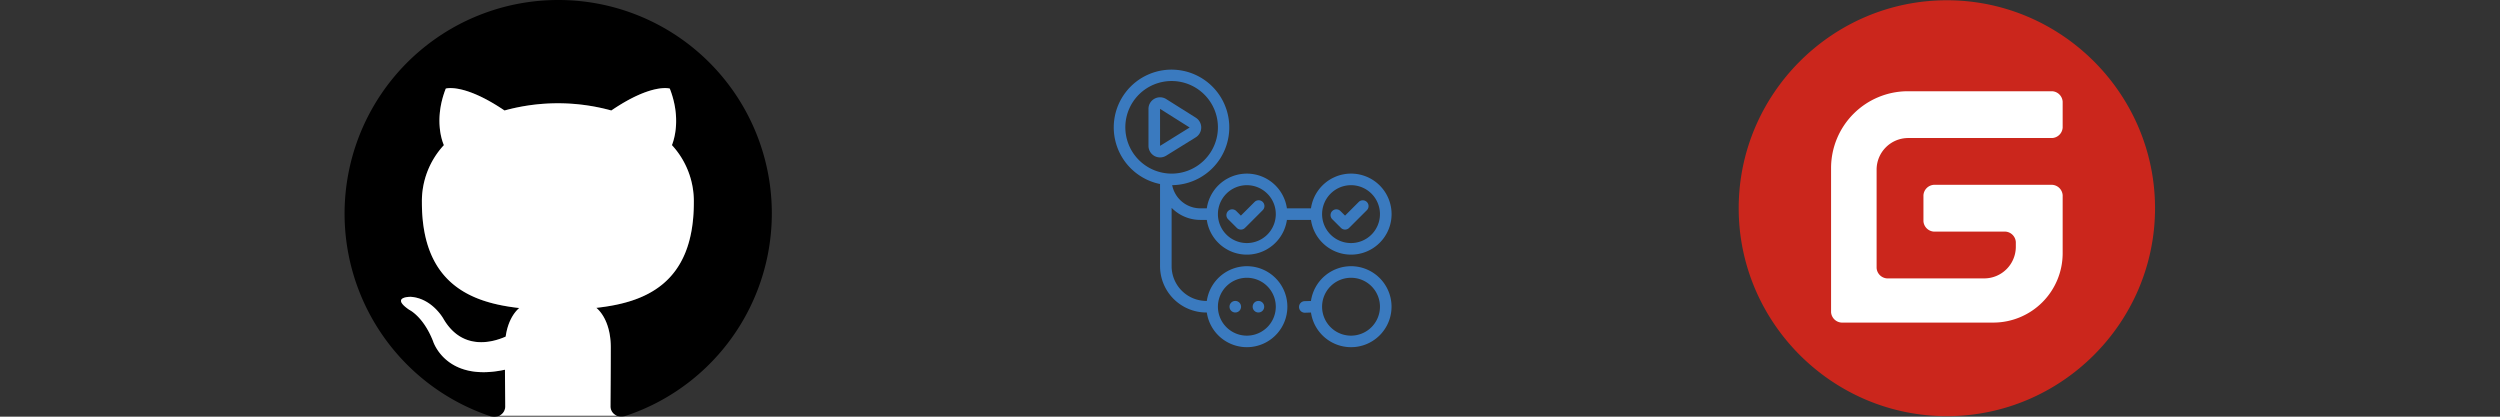<svg id="图层_1" data-name="图层 1" xmlns="http://www.w3.org/2000/svg" xmlns:xlink="http://www.w3.org/1999/xlink" viewBox="0 0 1500 250"><rect x="0" y="0" width="1500" height="250" fill="#333333" stroke="none"/><defs><clipPath id="clip-path" transform="translate(250 -375)"><rect id="SVGID" x="793.253" y="375" width="250" height="250" style="fill:none"/></clipPath></defs><title>featuredImage</title><rect width="1500" height="250" style="fill:none"/><circle cx="1168.253" cy="125" r="104.167" style="fill:#fff"/><g style="clip-path:url(#clip-path)"><path d="M918.12,624.695c-68.697,0-124.903-56.146-124.903-124.767s56.206-124.769,124.903-124.769c68.695,0,124.901,56.146,124.901,124.769,0,68.622-56.206,124.767-124.901,124.767ZM981.351,485.89H910.313a6.713,6.713,0,0,0-6.245,6.238V507.725a6.713,6.713,0,0,0,6.245,6.239h42.935a6.713,6.713,0,0,1,6.245,6.238v3.119a18.986,18.986,0,0,1-18.736,18.716H882.21a6.713,6.713,0,0,1-6.245-6.239V476.533A18.987,18.987,0,0,1,894.7,457.817h86.651a6.712,6.712,0,0,0,6.245-6.238V435.983a6.713,6.713,0,0,0-6.245-6.239H894.7a46.117,46.117,0,0,0-46.057,46.008v86.558a6.711,6.711,0,0,0,6.244,6.239h91.336a41.625,41.625,0,0,0,41.373-41.33V492.13a6.713,6.713,0,0,0-6.245-6.238Z" transform="translate(250 -375)" style="fill:#cb261c"/></g><path d="M84.921,375a128.179,128.179,0,0,0-40.536,249.778c6.409,1.208,8.76-2.755,8.76-6.163,0-3.044-.107-11.107-.16-21.788-35.654,7.733-43.174-17.197-43.174-17.197-5.832-14.793-14.258-18.745-14.258-18.745-11.611-7.947.897-7.786.897-7.786,12.87.897,19.631,13.201,19.631,13.201,11.429,19.599,30.004,13.939,37.331,10.66,1.154-8.289,4.455-13.94,8.118-17.144-28.465-3.205-58.383-14.227-58.383-63.339a49.453,49.453,0,0,1,13.192-34.393c-1.443-3.237-5.768-16.267,1.122-33.923,0,0,10.733-3.44,35.246,13.138a120.841,120.841,0,0,1,64.087,0c24.353-16.578,35.088-13.138,35.088-13.138,6.889,17.656,2.563,30.686,1.282,33.923A49.656,49.656,0,0,1,166.3,496.477c0,49.24-29.96,60.081-58.479,63.233,4.486,3.844,8.652,11.707,8.652,23.711,0,17.155-.16,30.933-.16,35.099,0,3.364,2.243,7.37,8.812,6.087A128.016,128.016,0,0,0,84.921,375" transform="translate(250 -375)"/><path d="M49.544,624.437h70.63a5.997,5.997,0,0,1-3.865-5.923c0-4.166.16-17.944.16-35.099,0-12.005-4.166-19.867-8.652-23.711,28.519-3.151,58.479-13.992,58.479-63.233a49.656,49.656,0,0,0-13.136-34.393c1.281-3.237,5.607-16.267-1.282-33.923,0,0-10.735-3.44-35.088,13.138a120.841,120.841,0,0,0-64.087,0c-24.513-16.577-35.246-13.138-35.246-13.138-6.891,17.656-2.565,30.686-1.122,33.923A49.45,49.45,0,0,0,3.141,496.471c0,49.112,29.919,60.134,58.383,63.339-3.663,3.204-6.964,8.854-8.118,17.144-7.327,3.278-25.902,8.939-37.331-10.66,0,0-6.761-12.304-19.631-13.201,0,0-12.508-.16-.897,7.787,0,0,8.427,3.952,14.259,18.745,0,0,7.52,24.93,43.174,17.197.053,10.681.16,18.745.16,21.789A6.115,6.115,0,0,1,49.544,624.437Z" transform="translate(250 -375)" style="fill:#fff"/><path d="M498.115,534.722a24.322,24.322,0,0,0-24.028,20.833h-.278a20.858,20.858,0,0,1-20.833-20.833V499.708a24.088,24.088,0,0,0,17.236,7.236h3.875a24.273,24.273,0,0,0,48.056,0h14.444a24.306,24.306,0,1,0,0-6.944H522.142a24.273,24.273,0,0,0-48.056,0h-3.875a17.236,17.236,0,0,1-16.903-13.903,34.659,34.659,0,1,0-7.278-.688v49.312A27.806,27.806,0,0,0,473.809,562.5h.278a24.292,24.292,0,1,0,24.028-27.778Zm62.5-48.611a17.361,17.361,0,1,1-17.361,17.361v0A17.385,17.385,0,0,1,560.615,486.111Zm-62.5,0a17.361,17.361,0,1,1-17.361,17.361v0a17.385,17.385,0,0,1,17.361-17.361ZM425.198,451.389a27.778,27.778,0,1,1,27.778,27.778h0a27.806,27.806,0,0,1-27.778-27.778Zm72.917,125a17.361,17.361,0,1,1,17.361-17.361h0a17.385,17.385,0,0,1-17.361,17.361Z" transform="translate(250 -375)" style="fill:#3a7abf"/><path d="M469.699,447.85a6.945,6.945,0,0,0-2.21-2.225l-17.757-11.18a6.944,6.944,0,0,0-10.646,5.875v22.194a6.951,6.951,0,0,0,10.604,5.903L467.448,457.41a6.944,6.944,0,0,0,2.252-9.559Zm-23.668,14.664V440.32l17.757,11.18Z" transform="translate(250 -375)" style="fill:#3a7abf"/><path d="M492.08,511.736a3.479,3.479,0,0,0,4.91,0l10.66-10.646a3.474,3.474,0,0,0-4.917-4.91l-8.201,8.194-2.722-2.715q-.042-.043-.085-.085a3.472,3.472,0,0,0-4.818,5.002Z" transform="translate(250 -375)" style="fill:#3a7abf"/><path d="M549.399,506.576l5.18,5.16a3.451,3.451,0,0,0,4.881.015l.022-.022L570.135,501.09a3.472,3.472,0,0,0-4.91-4.91l-8.201,8.194-2.722-2.715a3.472,3.472,0,1,0-4.988,4.832h0Q549.356,506.535,549.399,506.576Z" transform="translate(250 -375)" style="fill:#3a7abf"/><circle cx="741.17" cy="184.028" r="3.472" style="fill:#3a7abf"/><circle cx="755.059" cy="184.028" r="3.472" style="fill:#3a7abf"/><path d="M560.615,534.722a24.326,24.326,0,0,0-24.042,20.91,2.053,2.053,0,0,0-.361-.049l-3.514.118a3.472,3.472,0,0,0,.111,6.938h.118l3.514-.118a.882.882,0,0,0,.146-.035,24.292,24.292,0,1,0,24.028-27.764Zm0,41.667a17.361,17.361,0,1,1,17.361-17.361h0A17.385,17.385,0,0,1,560.615,576.389Z" transform="translate(250 -375)" style="fill:#3a7abf"/></svg>